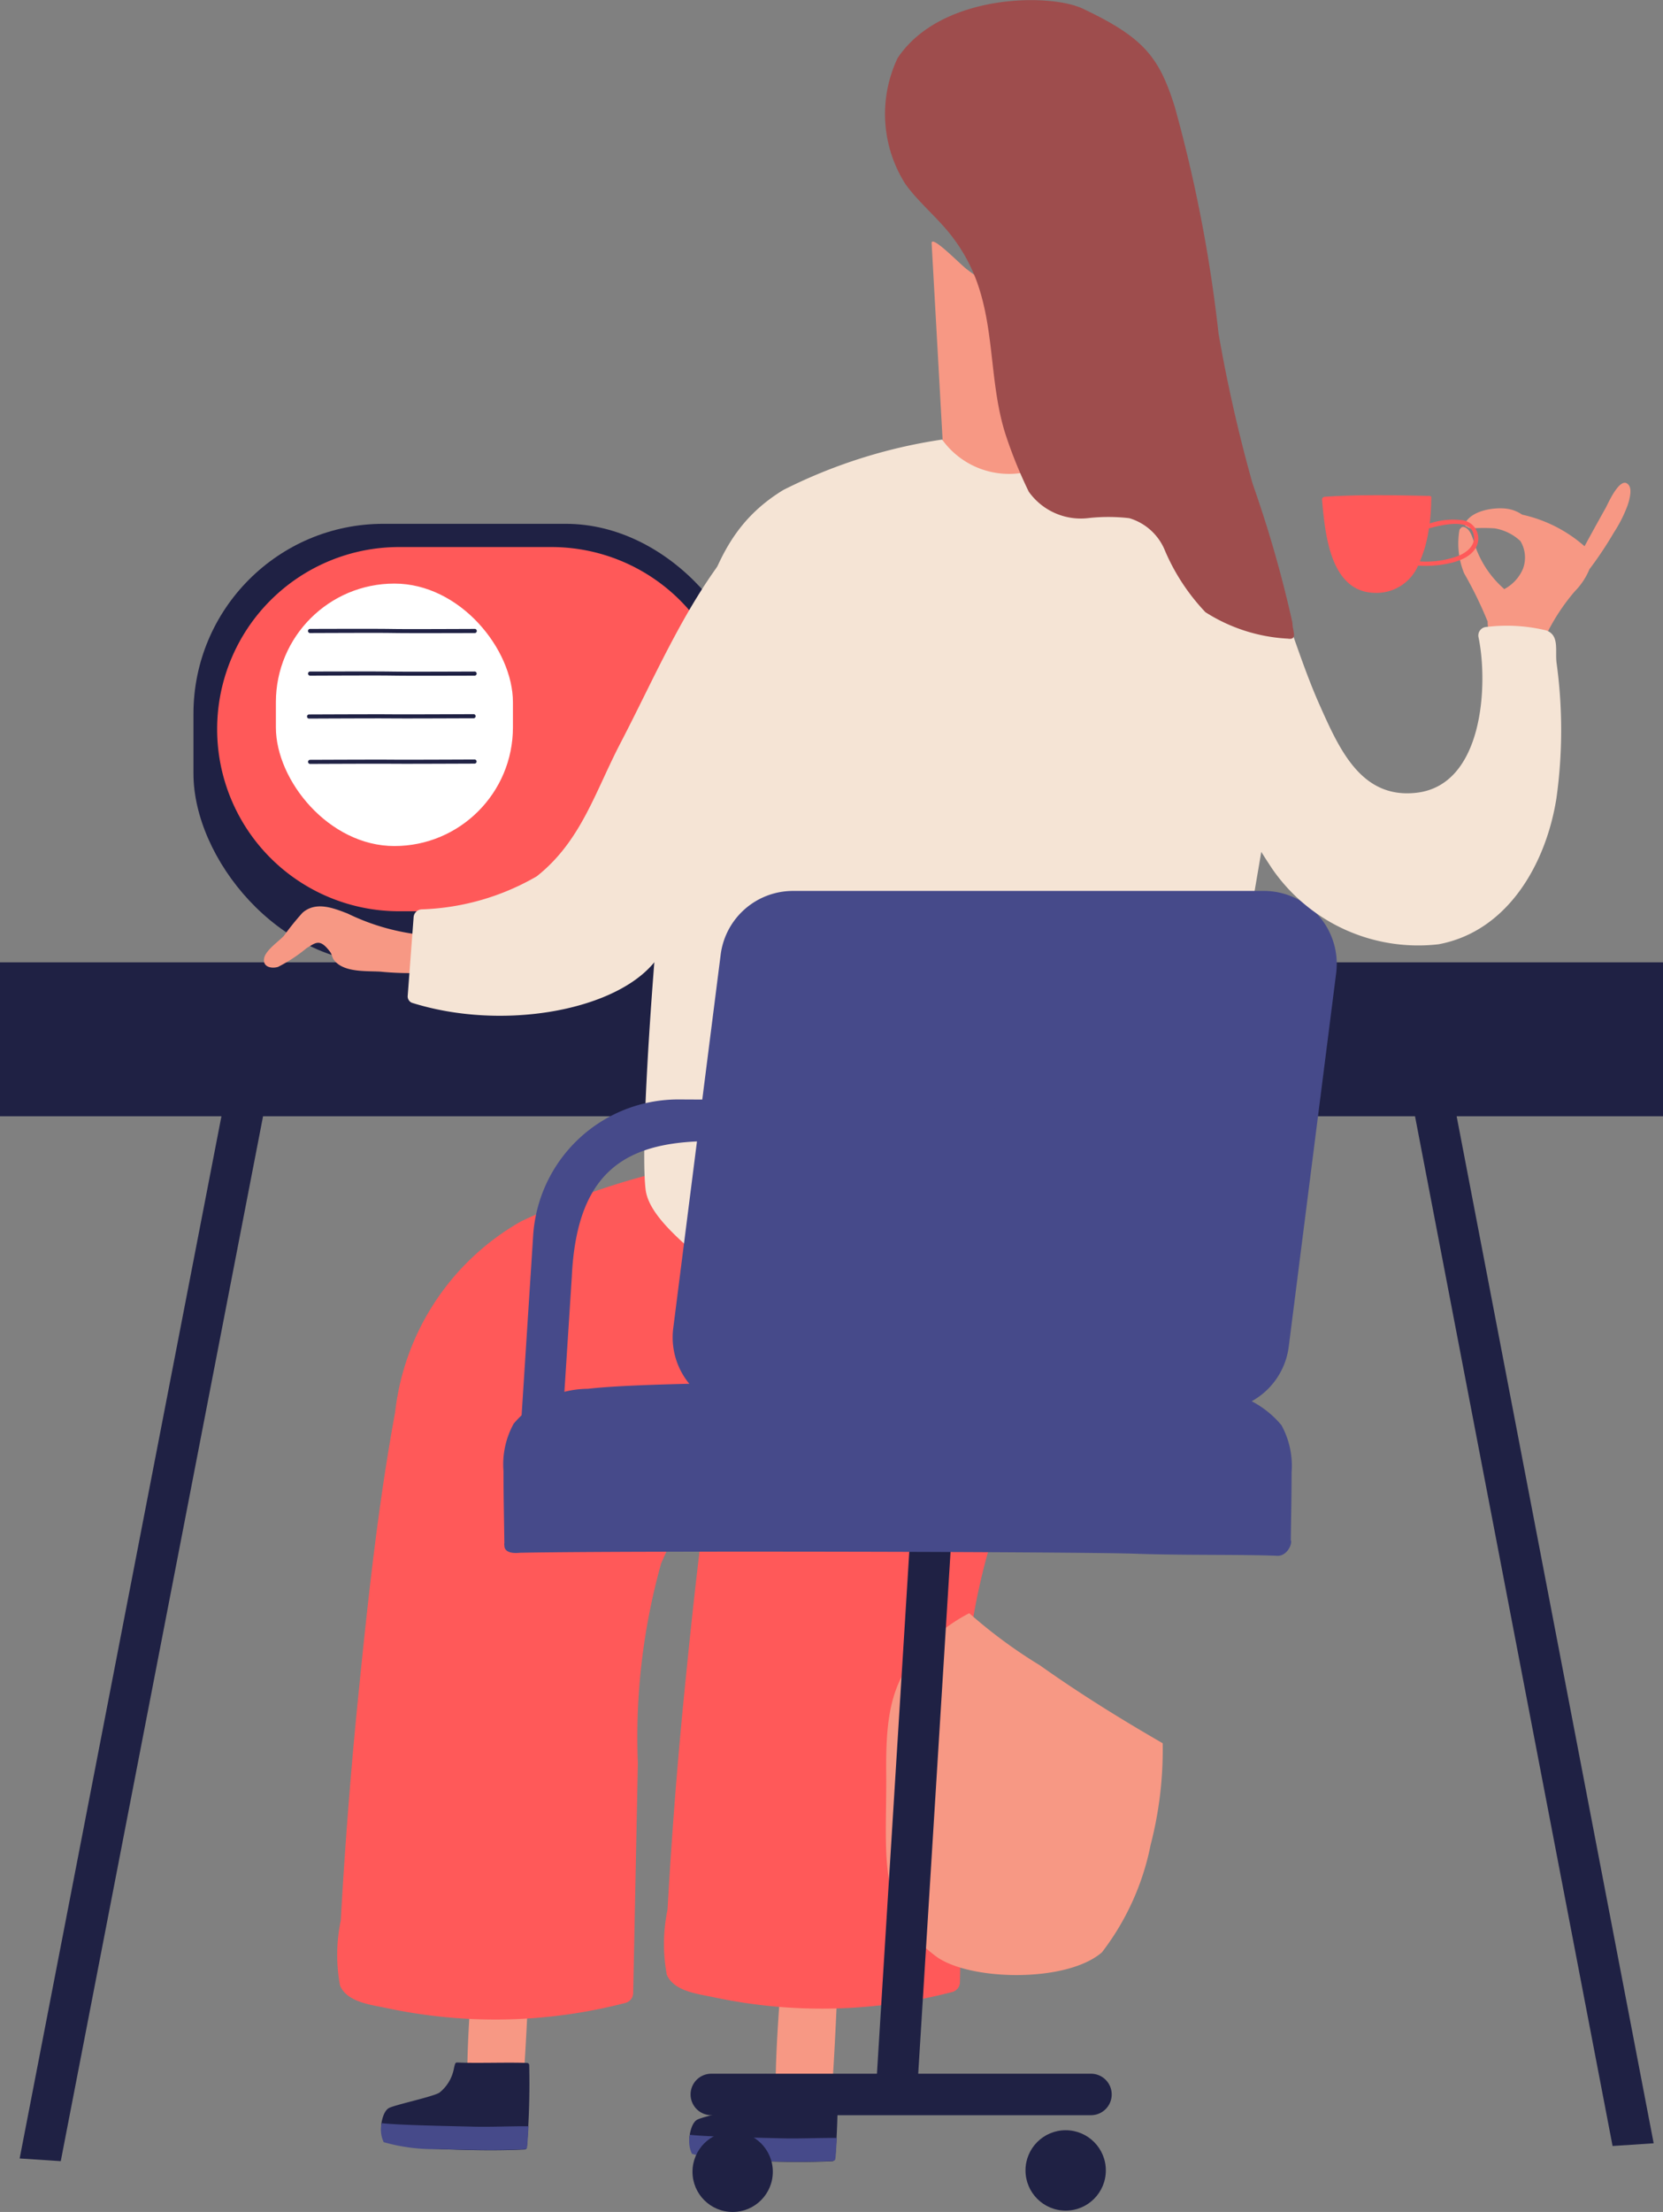 <svg xmlns="http://www.w3.org/2000/svg" width="48.15" height="64" viewBox="0 0 48.15 64">
  <rect x="0" y="0" width="48.15" height="64" fill="#808080" stroke="none"/>
  <g id="Group_16202" data-name="Group 16202" transform="translate(-256 -798)">
    <path id="Path_19455" data-name="Path 19455" d="M2368.4,955c-.343.035-.224-.042-.508.188a.343.343,0,0,0-.1.129.331.331,0,0,0-.373.339c-.021,1.961-.308,3.909-.254,5.872a.391.391,0,0,0,.45.41,2.773,2.773,0,0,0,.8-.247,2.389,2.389,0,0,0,.391-.905c.074-.992.227-4.348.208-5.352C2369.012,955.175,2368.665,954.975,2368.4,955Z" transform="translate(-2097.629 -102.916)" fill="#f79884"/>
    <path id="Path_19456" data-name="Path 19456" d="M2350.559,1001.947a.063.063,0,0,0-.059-.065c-.516-.023-1.482.012-2-.013-.078,0-.082-.011-.127.2a1.158,1.158,0,0,1-.411.669c-.166.116-1.3.356-1.467.449s-.213.427-.214.437a.508.508,0,0,0,.13.444,4.857,4.857,0,0,0,1.534.305c.833.032,1.648.054,2.481.012a.067.067,0,0,0,.06-.086.059.059,0,0,0,.008-.026A23.006,23.006,0,0,0,2350.559,1001.947Z" transform="translate(-2079.236 -144.193)" fill="#1f2144"/>
    <path id="Path_19457" data-name="Path 19457" d="M2350.358,1017.333a.067.067,0,0,0,.06-.086.06.06,0,0,0,.008-.027c.014-.181.026-.365.036-.551-.543-.006-1.086.025-1.629.01-.584-.016-2.044-.038-2.625-.1a.859.859,0,0,0,.06.549,5.272,5.272,0,0,0,1.61.2C2348.71,1017.352,2349.525,1017.375,2350.358,1017.333Z" transform="translate(-2079.159 -157.148)" fill="#464a8a"/>
    <path id="Path_19458" data-name="Path 19458" d="M2443.233,957.835c-.343.035-.224-.042-.507.188a.345.345,0,0,0-.1.129.331.331,0,0,0-.373.339c-.021,1.961-.308,3.909-.254,5.872a.391.391,0,0,0,.451.41,2.778,2.778,0,0,0,.8-.247,2.4,2.4,0,0,0,.391-.905c.074-.992.227-4.348.208-5.352C2443.844,958.008,2443.5,957.808,2443.233,957.835Z" transform="translate(-2163.535 -105.41)" fill="#f79884"/>
    <path id="Path_19459" data-name="Path 19459" d="M2425.393,1004.78a.063.063,0,0,0-.059-.065c-.516-.023-1.482.012-2-.013-.078,0-.082-.011-.127.2a1.157,1.157,0,0,1-.411.669c-.165.116-1.3.356-1.467.449s-.213.427-.214.437a.508.508,0,0,0,.13.444,4.857,4.857,0,0,0,1.534.305c.833.032,1.648.054,2.481.012a.208.208,0,0,0,.068-.113A22.937,22.937,0,0,0,2425.393,1004.78Z" transform="translate(-2145.144 -146.689)" fill="#1f2144"/>
    <path id="Path_19460" data-name="Path 19460" d="M2425.191,1020.166a.067.067,0,0,0,.06-.086.058.058,0,0,0,.008-.027c.014-.181.026-.365.036-.551-.543-.006-1.086.025-1.63.009-.584-.016-2.044-.038-2.625-.1a.854.854,0,0,0,.06.549,5.263,5.263,0,0,0,1.61.2C2423.543,1020.185,2424.358,1020.208,2425.191,1020.166Z" transform="translate(-2145.066 -159.643)" fill="#464a8a"/>
    <path id="Path_19461" data-name="Path 19461" d="M2259.654,780.132l-1.19-.078,6.431-33.194,1.19.078Z" transform="translate(-2001.895 80.398)" fill="#1f2144"/>
    <path id="Path_19462" data-name="Path 19462" d="M2598.64,779.253l1.19-.078-6.3-32.816-1.19.079Z" transform="translate(-2295.95 80.838)" fill="#1f2144"/>
    <rect id="Rectangle_6429" data-name="Rectangle 6429" width="48.15" height="4.453" transform="translate(256 825.844)" fill="#1f2144"/>
    <rect id="Rectangle_6430" data-name="Rectangle 6430" width="16.277" height="12.722" rx="5.5" transform="translate(261.601 813.156)" fill="#1f2144"/>
    <path id="Path_19481" data-name="Path 19481" d="M5.269,0h4.41a5.269,5.269,0,0,1,0,10.538H5.269A5.269,5.269,0,0,1,5.269,0Z" transform="translate(262.287 813.828)" fill="#ff5959"/>
    <path id="Path_19463" data-name="Path 19463" d="M2350.949,784.1c-.109-.683-1.419-4.184-2.516-3.508a.294.294,0,0,0-.118-.009,21.527,21.527,0,0,0-7.565,1.99,7.282,7.282,0,0,0-3.653,5.528c-.5,2.716-.794,5.488-1.069,8.234q-.222,2.21-.376,4.427-.072,1.023-.129,2.046a4.838,4.838,0,0,0-.021,1.88c.205.484.907.557,1.356.652a15.037,15.037,0,0,0,6.913-.152.3.3,0,0,0,.219-.281l.136-6.655a18.629,18.629,0,0,1,.673-5.776,9.436,9.436,0,0,1,3.854-4.417,6.047,6.047,0,0,0,1.984-1.778A3.414,3.414,0,0,0,2350.949,784.1Z" transform="translate(-2069.657 50.762)" fill="#ff5959"/>
    <path id="Path_19464" data-name="Path 19464" d="M2430.282,781.438c-.109-.683-1.419-4.184-2.516-3.508a.291.291,0,0,0-.118-.009,21.53,21.53,0,0,0-7.565,1.99,7.283,7.283,0,0,0-3.654,5.528c-.5,2.716-.794,5.488-1.069,8.234q-.222,2.211-.377,4.427-.072,1.023-.129,2.046a4.838,4.838,0,0,0-.021,1.88c.205.484.907.557,1.356.652a15.043,15.043,0,0,0,6.913-.152.3.3,0,0,0,.219-.281q.068-3.328.136-6.656a18.634,18.634,0,0,1,.672-5.776,9.443,9.443,0,0,1,3.855-4.417,6.053,6.053,0,0,0,1.984-1.778A3.414,3.414,0,0,0,2430.282,781.438Z" transform="translate(-2139.527 53.109)" fill="#ff5959"/>
    <path id="Path_19465" data-name="Path 19465" d="M2612.618,618.751c-.235-.333-.61.537-.669.643q-.312.557-.617,1.118a4.036,4.036,0,0,0-1.806-.914,1.024,1.024,0,0,0-.452-.173c-.374-.048-1.009.055-1.2.421a.07.07,0,0,0,.064.1c.042.041.066.043.146.048a5.128,5.128,0,0,1,.645,0,1.429,1.429,0,0,1,.748.37.923.923,0,0,1,.066.816,1.2,1.2,0,0,1-.538.574.075.075,0,0,0-.018-.022,2.928,2.928,0,0,1-.793-1.149c-.08-.189-.124-.565-.354-.628a.082.082,0,0,0-.094.039.077.077,0,0,0-.037.055,2.3,2.3,0,0,0,.135,1.242,11.536,11.536,0,0,1,.683,1.4.979.979,0,0,0,.156.542,5.141,5.141,0,0,0,1.428.087,5.855,5.855,0,0,1,.943-1.508,1.966,1.966,0,0,0,.419-.634,10.663,10.663,0,0,0,.708-1.062,3.916,3.916,0,0,0,.391-.769C2612.62,619.213,2612.717,618.89,2612.618,618.751Z" transform="translate(-2309.454 193.293)" fill="#f79884"/>
    <path id="Path_19466" data-name="Path 19466" d="M2473.182,508.749a14.329,14.329,0,0,1-2.051-1.511,4.834,4.834,0,0,0-.574.348c-1.637,1.161-1.847,2.3-1.83,4.273.021,2.387-.3,4,1.432,5.3.95.715,3.786.784,4.815-.11a7.493,7.493,0,0,0,1.408-3.105,10.953,10.953,0,0,0,.35-2.944C2475.517,510.3,2474.326,509.561,2473.182,508.749Z" transform="translate(-2187.068 337.438)" fill="#f79884"/>
    <path id="Path_19467" data-name="Path 19467" d="M2480.305,567.849c.319.32,1.089.108,1.475.086.354-.021.312.016.666,0a3.815,3.815,0,0,0,.995-.059c.377-.151.445.387.535.033a31.975,31.975,0,0,0,.333-5.429.327.327,0,0,0-.336-.34.343.343,0,0,0-.1-.029,5.566,5.566,0,0,1-3.008-1.161c-.2-.149-1.009-.993-1.016-.756l.348,6.234C2480.187,566.789,2480,567.538,2480.305,567.849Z" transform="translate(-2196.875 244.838)" fill="#f79884"/>
    <path id="Path_19468" data-name="Path 19468" d="M2438.078,762.8c-.333-1.38-.643-3.164-1.829-3.845a5.716,5.716,0,0,0-2.312-.558,15.321,15.321,0,0,0-2.739-.011,27.679,27.679,0,0,0-5.533,1.118.3.3,0,0,0-.151.1.327.327,0,0,0-.207.21,39.271,39.271,0,0,0-1.765,5.419,16.926,16.926,0,0,0-.393,2.7,5.26,5.26,0,0,0,.25,2.4,3.521,3.521,0,0,0,3.281,1.833c1.7.125,3.413.151,5.12.119.854-.016,1.709-.048,2.564-.1a6.34,6.34,0,0,0,2.109-.394,3.811,3.811,0,0,0,2.132-3.5A16.958,16.958,0,0,0,2438.078,762.8Z" transform="translate(-2146.914 70.295)" fill="#1f2144"/>
    <path id="Path_19469" data-name="Path 19469" d="M2428.641,614.239a8.444,8.444,0,0,0-1.31-3.4c-.884-1.333-2.726-1.811-4.122-2.328a4.653,4.653,0,0,1-2.233.672,2.384,2.384,0,0,1-2.318-.963,15.093,15.093,0,0,0-4.6,1.46c-1.533.938-2.028,2.245-2.6,4.21-.595,2.025-1.641,13.936-1.385,16.031.145,1.186,2.495,2.436,3.042,3.459.929,1.269,1.336-1.85,2.983-1.737,1.419,0,2.728-.018,4.422-.131a16.126,16.126,0,0,0,4.237-.73,5.351,5.351,0,0,0,2.934-2.671c.462-1.3-1.257,1.686-1.163.319C2426.64,626.721,2428.864,615.735,2428.641,614.239Z" transform="translate(-2135.38 202.498)" fill="#f5e4d5"/>
    <ellipse id="Ellipse_1046" data-name="Ellipse 1046" cx="1.163" cy="1.163" rx="1.163" ry="1.163" transform="translate(276.05 859.674)" fill="#1f2144"/>
    <ellipse id="Ellipse_1047" data-name="Ellipse 1047" cx="1.163" cy="1.163" rx="1.163" ry="1.163" transform="translate(285.692 859.635)" fill="#1f2144"/>
    <path id="Path_19470" data-name="Path 19470" d="M2467.176,864.041l-1.19-.078,1.258-20.29,1.19.079Z" transform="translate(-2184.663 -4.867)" fill="#1f2144"/>
    <path id="Path_19471" data-name="Path 19471" d="M2421.331,1005.233h0a.6.6,0,0,1,.6-.6h10.993a.6.6,0,0,1,.6.6h0a.6.6,0,0,1-.6.6h-10.993A.6.6,0,0,1,2421.331,1005.233Z" transform="translate(-2145.336 -146.633)" fill="#1f2144"/>
    <path id="Path_19472" data-name="Path 19472" d="M2432.731,732.716h-13.636A2.11,2.11,0,0,1,2417,730.34l1.373-10.808a2.11,2.11,0,0,1,2.094-1.844H2434.1a2.11,2.11,0,0,1,2.094,2.376l-1.373,10.808A2.11,2.11,0,0,1,2432.731,732.716Z" transform="translate(-2141.507 106.09)" fill="#464a8a"/>
    <path id="Path_19473" data-name="Path 19473" d="M2398.712,841.46c.009-.654.023-1.307.023-1.961a2.441,2.441,0,0,0-.294-1.369,2.826,2.826,0,0,0-2.153-1.012c-1.854-.222-15.244-.36-17.924-.04a2.827,2.827,0,0,0-2.154,1.012,2.44,2.44,0,0,0-.293,1.369c0,.692.016,1.383.025,2.075a.212.212,0,0,0,0,.077h0c0,.171.171.241.452.211,3.075-.061,16.283-.028,17.8.027,1.4.051,3.182.018,4.146.062C2398.631,841.9,2398.765,841.532,2398.712,841.46Z" transform="translate(-2105.339 1.105)" fill="#464a8a"/>
    <path id="Path_19474" data-name="Path 19474" d="M2392.157,768.32l-9.147-.044a4.208,4.208,0,0,0-4.219,3.938l-.584,9.08,1.19.079.512-7.954c.148-3.194,1.679-3.97,4.216-3.937l8.027.032Z" transform="translate(-2107.354 61.535)" fill="#464a8a"/>
    <path id="Path_19475" data-name="Path 19475" d="M2545.542,617.566c-.045-.365.09-.8-.3-.939a4.849,4.849,0,0,0-1.729-.1.247.247,0,0,0-.23.3c.283,1.358.145,4.3-1.821,4.5-1.578.166-2.208-1.259-2.779-2.539-1.085-2.432-1.555-5.564-3.912-7.251-.25-.179-.489.234-.241.412a4.575,4.575,0,0,1,1.075,1.087,2.562,2.562,0,0,0-1.645,1.368,2.155,2.155,0,0,0,.085,1.227c.179.645.385,1.284.593,1.921a19.476,19.476,0,0,0,2.69,6,5.139,5.139,0,0,0,4.8,2.156c2.015-.377,3.115-2.349,3.41-4.223A14.208,14.208,0,0,0,2545.542,617.566Z" transform="translate(-2244.474 199.613)" fill="#f5e4d5"/>
    <path id="Path_19476" data-name="Path 19476" d="M2480.367,519.6a34.636,34.636,0,0,0-1.154-4.028,43.219,43.219,0,0,1-.988-4.354,41.388,41.388,0,0,0-1.271-6.567c-.451-1.425-.89-1.987-2.654-2.823-.98-.464-4.135-.427-5.367,1.431a3.774,3.774,0,0,0,.235,3.655c.376.513.876.924,1.274,1.418a4.9,4.9,0,0,1,.869,1.64c.422,1.363.311,2.812.75,4.179a13.168,13.168,0,0,0,.671,1.652l0,0a1.849,1.849,0,0,0,1.7.766,5.222,5.222,0,0,1,1.21,0,1.606,1.606,0,0,1,1.037.948,5.994,5.994,0,0,0,1.168,1.772,4.907,4.907,0,0,0,2.385.765C2480.532,520.1,2480.364,519.83,2480.367,519.6Z" transform="translate(-2186.945 296.424)" fill="#9e4d4d"/>
    <path id="Path_19477" data-name="Path 19477" d="M2578.61,622.382a2.09,2.09,0,0,0-.889.1c.028-.232.041-.459.044-.661,0-.091.021-.128-.049-.137h-.011a.09.09,0,0,0-.036,0c-.978-.021-1.944-.041-2.92.021-.082,0-.152.016-.145.1.087.948.225,2.642,1.507,2.684a1.315,1.315,0,0,0,1.274-.787,3.233,3.233,0,0,0,.611-.018c.376-.049.9-.16,1.083-.543A.535.535,0,0,0,2578.61,622.382Zm-.073,1.042a2.669,2.669,0,0,1-1.1.155,3.634,3.634,0,0,0,.261-.954,3.848,3.848,0,0,1,.5-.11c.222-.032.672-.064.774.219C2579.1,623.076,2578.82,623.316,2578.537,623.424Z" transform="translate(-2280.326 190.664)" fill="#ff5959"/>
    <path id="Path_19478" data-name="Path 19478" d="M2322.463,722.356a.087.087,0,0,0-.091-.079,6.461,6.461,0,0,1-2.19-.622c-.416-.161-.917-.36-1.305-.024a7.85,7.85,0,0,0-.54.669c-.147.16-.527.413-.572.647-.049.253.206.309.4.253a4.419,4.419,0,0,0,.827-.542c.276-.165.385-.289.684.107.048.063.058.16.106.227.271.377.952.32,1.346.344a8.533,8.533,0,0,0,1.206.035.521.521,0,0,0,.409-.141C2322.952,722.952,2322.663,722.559,2322.463,722.356Z" transform="translate(-2054.117 102.777)" fill="#f79884"/>
    <path id="Path_19479" data-name="Path 19479" d="M2365.613,619.9a3.722,3.722,0,0,0-1.547-1.776c.162-.111.328-.219.5-.32a.239.239,0,0,0-.241-.412c-2.856,1.682-4.04,4.831-5.512,7.655-.742,1.424-1.14,2.838-2.425,3.857a7.1,7.1,0,0,1-3.328.956.245.245,0,0,0-.238.239l-.17,2.257a.2.2,0,0,0,.118.206c2.533.8,5.71.271,6.932-1.068,1.238-1.357,3.8-6.345,4.343-7.119a19.622,19.622,0,0,0,1.586-2.162A2.457,2.457,0,0,0,2365.613,619.9Z" transform="translate(-2084.847 194.451)" fill="#f5e4d5"/>
    <rect id="Rectangle_6432" data-name="Rectangle 6432" width="6.863" height="7.594" rx="3.432" transform="translate(263.988 814.885)" fill="#fff"/>
    <path id="Path_19480" data-name="Path 19480" d="M2328.259,654.212c3.822-.015.96.011,4.782,0a.06.06,0,0,0,0-.119c-3.823.016-.96-.011-4.783,0A.06.06,0,0,0,2328.259,654.212Zm4.779,1.114c-3.823.015-.955-.011-4.778,0a.06.06,0,0,0,0,.119c3.822-.015.955.011,4.777,0A.06.06,0,0,0,2333.037,655.326Zm-.031,1.352a.06.06,0,0,0,0-.119c-3.822.016-.955-.006-4.777.009a.06.06,0,0,0,0,.119C2332.051,656.671,2329.184,656.693,2333.006,656.678Zm.021,1.193c-3.822.016-.945-.006-4.768.009a.06.06,0,0,0,0,.119c3.822-.015.945.006,4.767-.009A.06.06,0,0,0,2333.027,657.87Z" transform="translate(-2063.288 162.104)" fill="#1f2144"/>
  </g>
</svg>
